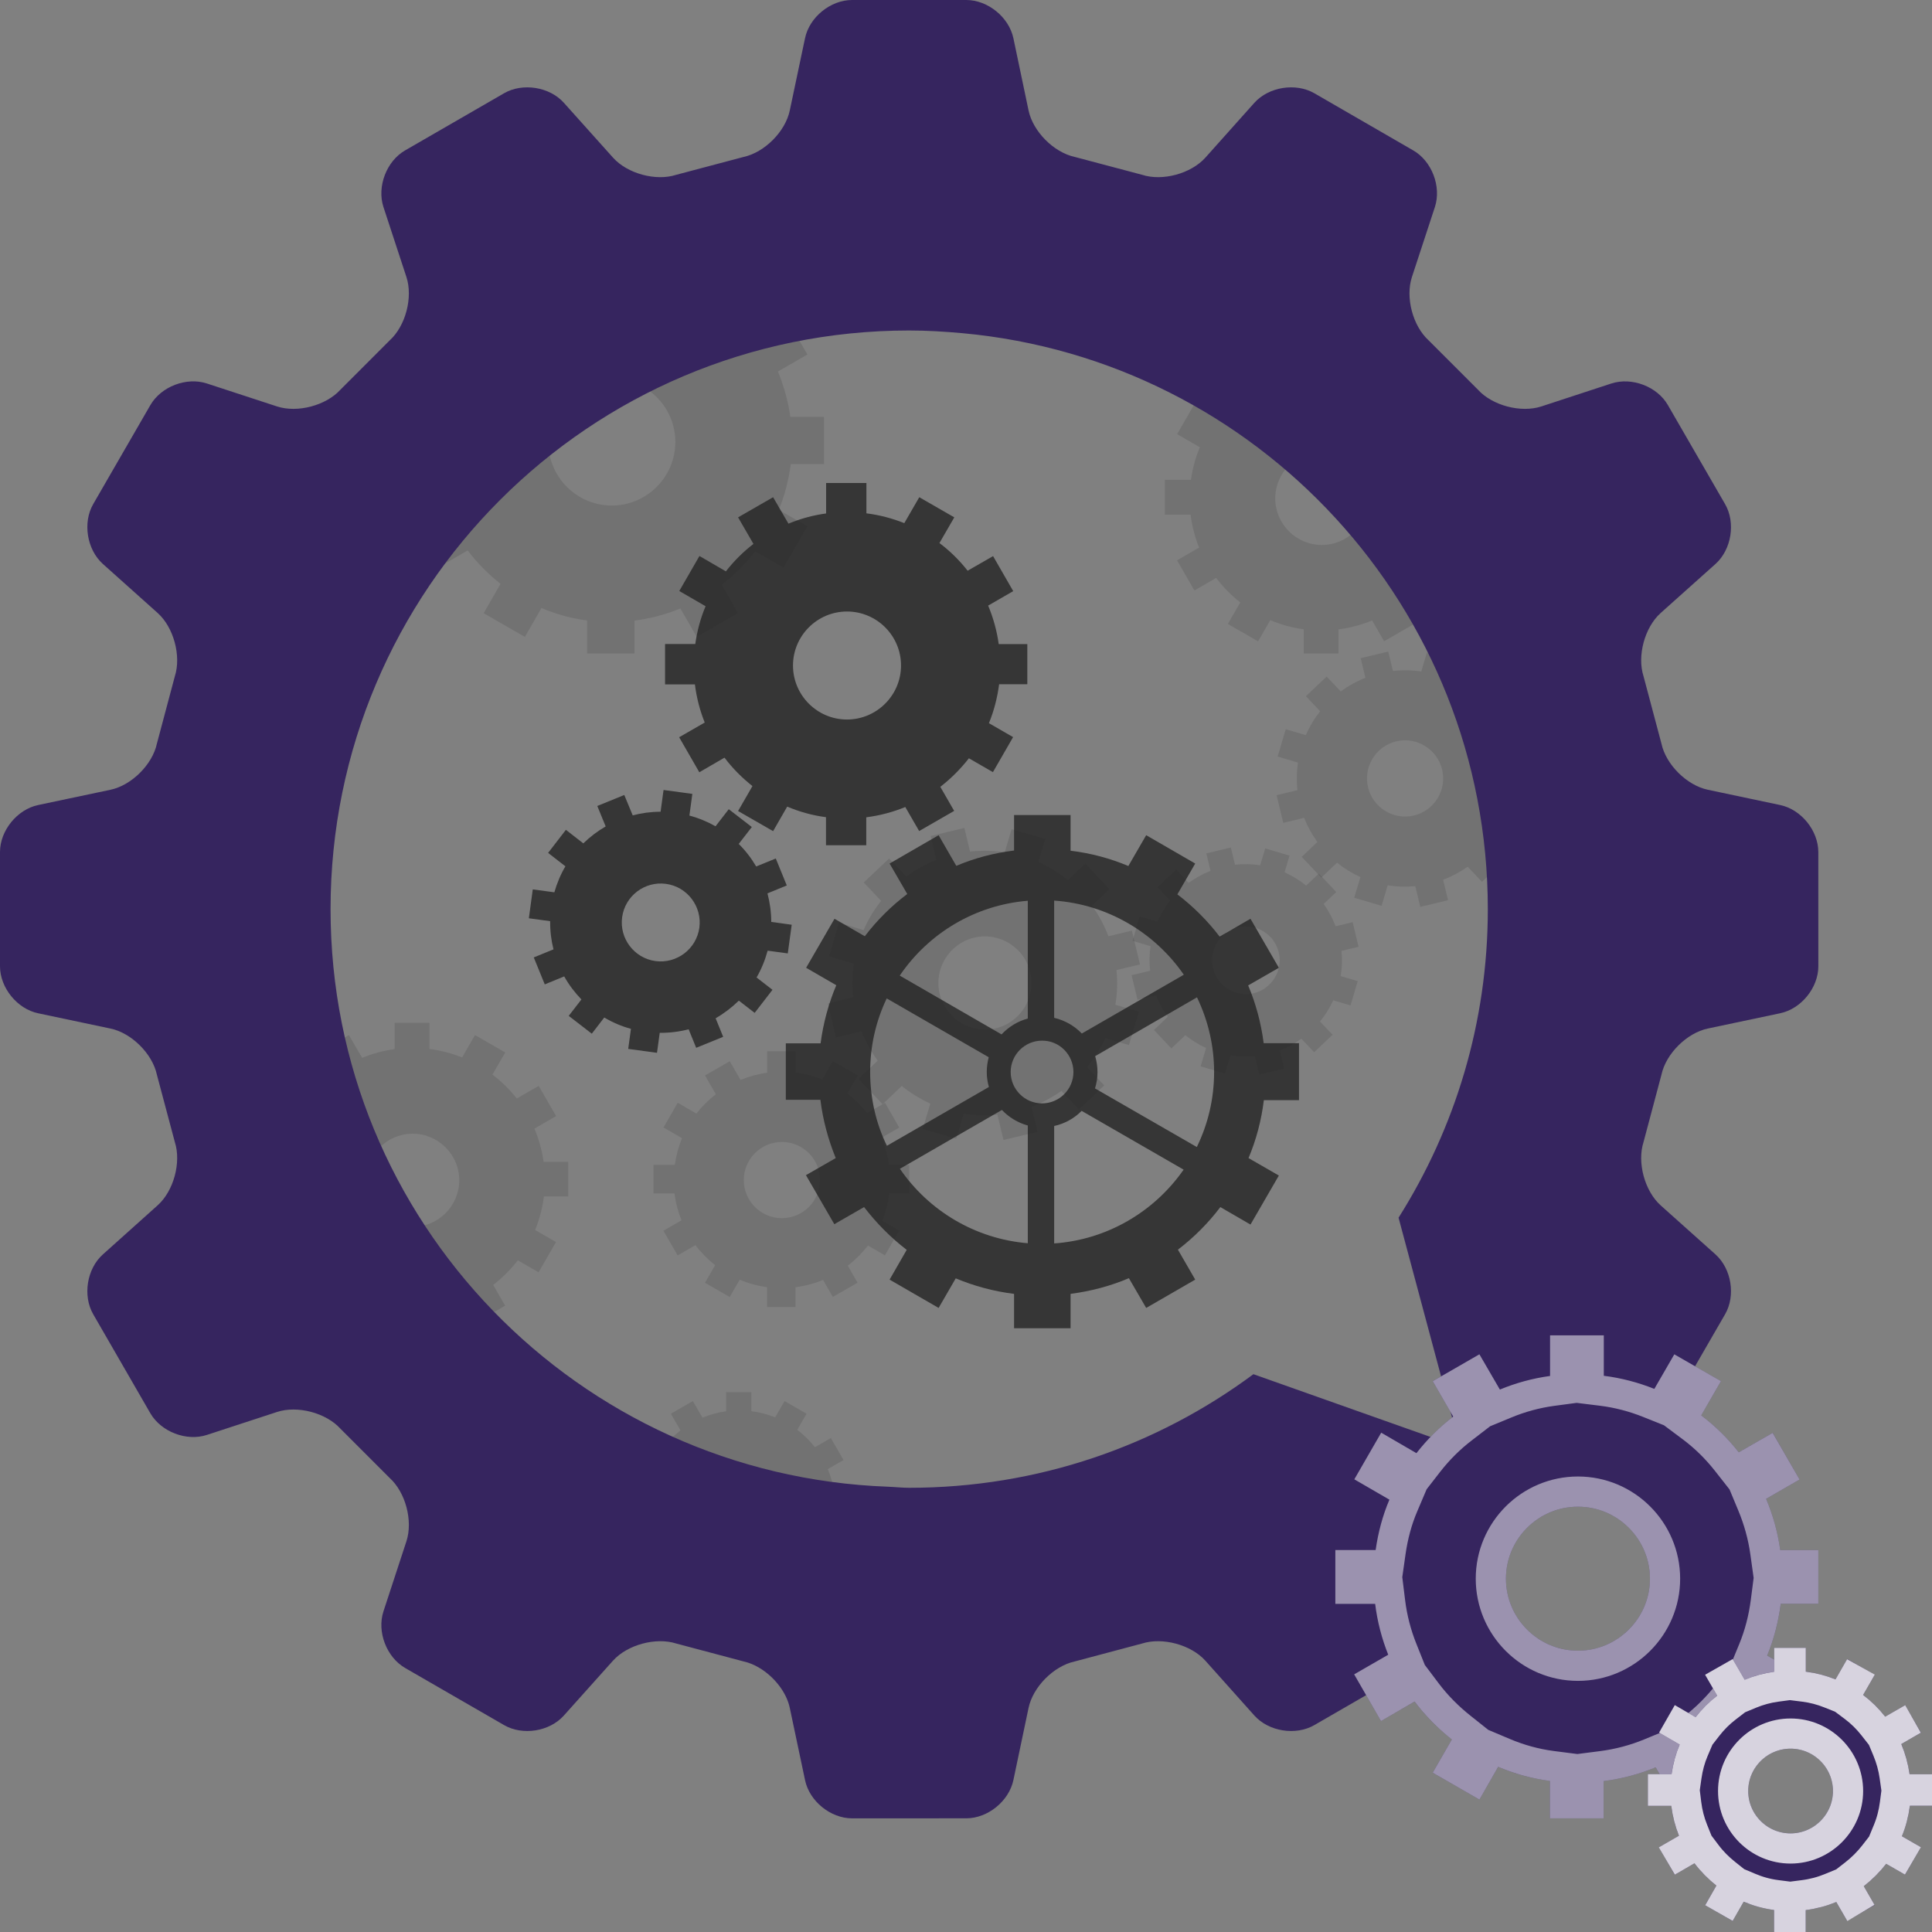 <svg width="64" height="64" viewBox="0 0 64 64" fill="none" xmlns="http://www.w3.org/2000/svg">
<rect x="0" y="0" width="64" height="64" fill="#808080" stroke="none"/>
<path d="M18.823 39.638V38.487H18.007C17.953 38.102 17.848 37.731 17.704 37.386L18.421 36.972L17.845 35.972L17.118 36.39C16.884 36.091 16.614 35.825 16.312 35.598L16.736 34.864L15.736 34.289L15.308 35.03C14.966 34.893 14.602 34.796 14.225 34.749V33.882H13.073V34.753C12.699 34.803 12.335 34.904 11.997 35.044L11.558 34.289L10.558 34.864L10.997 35.623C10.702 35.85 10.435 36.116 10.209 36.408L9.453 35.969L8.877 36.969L9.629 37.404C9.485 37.742 9.388 38.105 9.334 38.483H8.471V39.638H9.323C9.37 40.019 9.467 40.386 9.604 40.728L8.874 41.149L9.449 42.149L10.169 41.732C10.399 42.037 10.669 42.307 10.968 42.545L10.558 43.257L11.558 43.832L11.961 43.131C12.31 43.278 12.681 43.383 13.069 43.433V44.235H14.221V43.437C14.613 43.386 14.988 43.286 15.337 43.142L15.732 43.829L16.733 43.253L16.337 42.566C16.643 42.329 16.916 42.055 17.154 41.75L17.841 42.145L18.417 41.145L17.726 40.746C17.87 40.397 17.967 40.023 18.017 39.634H18.823V39.638ZM13.67 40.642C12.818 40.642 12.127 39.947 12.127 39.098C12.127 38.246 12.821 37.555 13.67 37.555C14.523 37.555 15.214 38.249 15.214 39.098C15.214 39.947 14.52 40.642 13.67 40.642Z" fill="#232323" fill-opacity="0.15"/>
<path d="M48.941 17.05V15.899H48.124C48.07 15.514 47.966 15.143 47.822 14.798L48.538 14.384L47.962 13.384L47.236 13.801C47.002 13.503 46.732 13.237 46.429 13.01L46.854 12.276L45.854 11.701L45.425 12.442C45.084 12.305 44.72 12.208 44.342 12.161V11.294H43.191V12.165C42.816 12.215 42.453 12.316 42.115 12.456L41.676 11.701L40.675 12.276L41.114 13.035C40.819 13.262 40.553 13.528 40.326 13.819L39.571 13.38L38.995 14.381L39.747 14.816C39.603 15.154 39.506 15.517 39.452 15.895H38.588V17.05H39.441C39.488 17.431 39.585 17.798 39.722 18.14L38.991 18.561L39.567 19.561L40.287 19.143C40.517 19.449 40.787 19.719 41.086 19.956L40.675 20.669L41.676 21.244L42.079 20.543C42.428 20.69 42.798 20.794 43.187 20.845V21.647H44.339V20.849C44.731 20.798 45.105 20.697 45.454 20.553L45.85 21.241L46.85 20.665L46.455 19.978C46.761 19.741 47.034 19.467 47.272 19.161L47.959 19.557L48.535 18.557L47.844 18.158C47.988 17.809 48.085 17.435 48.135 17.046H48.941V17.05ZM43.788 18.053C42.935 18.053 42.244 17.359 42.244 16.51C42.244 15.658 42.939 14.967 43.788 14.967C44.641 14.967 45.332 15.661 45.332 16.51C45.332 17.359 44.637 18.053 43.788 18.053Z" fill="#232323" fill-opacity="0.15"/>
<path d="M30.118 39.533V38.591H29.449C29.405 38.276 29.32 37.973 29.202 37.69L29.788 37.352L29.317 36.533L28.722 36.875C28.531 36.631 28.31 36.413 28.063 36.227L28.41 35.627L27.591 35.156L27.241 35.762C26.962 35.651 26.664 35.571 26.355 35.533V34.824H25.413V35.536C25.107 35.577 24.809 35.659 24.532 35.774L24.173 35.156L23.355 35.627L23.714 36.248C23.473 36.434 23.255 36.651 23.069 36.89L22.451 36.531L21.98 37.349L22.595 37.705C22.477 37.982 22.398 38.279 22.354 38.588H21.647V39.533H22.345C22.383 39.845 22.463 40.145 22.575 40.425L21.977 40.769L22.448 41.587L23.037 41.246C23.225 41.496 23.446 41.717 23.69 41.911L23.355 42.493L24.173 42.965L24.503 42.391C24.789 42.511 25.092 42.597 25.41 42.638V43.294H26.352V42.641C26.673 42.599 26.979 42.517 27.265 42.399L27.589 42.962L28.407 42.491L28.083 41.928C28.334 41.734 28.557 41.511 28.752 41.26L29.314 41.584L29.785 40.766L29.22 40.439C29.337 40.154 29.417 39.848 29.458 39.53H30.118V39.533ZM25.901 40.354C25.204 40.354 24.638 39.786 24.638 39.091C24.638 38.394 25.207 37.828 25.901 37.828C26.599 37.828 27.165 38.397 27.165 39.091C27.165 39.786 26.596 40.354 25.901 40.354Z" fill="#232323" fill-opacity="0.15"/>
<path d="M28.235 50.304V49.466H27.641C27.602 49.186 27.526 48.917 27.421 48.666L27.942 48.365L27.523 47.638L26.995 47.941C26.825 47.724 26.628 47.53 26.409 47.366L26.717 46.832L25.99 46.413L25.678 46.952C25.43 46.853 25.166 46.782 24.891 46.748V46.118H24.053V46.751C23.781 46.787 23.517 46.861 23.271 46.963L22.951 46.413L22.224 46.832L22.543 47.384C22.328 47.549 22.135 47.742 21.97 47.954L21.42 47.635L21.002 48.362L21.549 48.679C21.444 48.925 21.373 49.189 21.334 49.464H20.706V50.304H21.326C21.36 50.581 21.431 50.848 21.53 51.096L20.999 51.402L21.418 52.13L21.941 51.826C22.109 52.049 22.305 52.245 22.522 52.417L22.224 52.935L22.951 53.354L23.244 52.844C23.498 52.951 23.768 53.027 24.051 53.064V53.647H24.888V53.066C25.173 53.03 25.445 52.956 25.699 52.852L25.987 53.351L26.715 52.933L26.427 52.433C26.649 52.261 26.848 52.062 27.021 51.839L27.521 52.127L27.94 51.4L27.437 51.109C27.542 50.856 27.613 50.584 27.649 50.301H28.235V50.304ZM24.488 51.033C23.867 51.033 23.365 50.529 23.365 49.911C23.365 49.291 23.87 48.789 24.488 48.789C25.108 48.789 25.61 49.294 25.61 49.911C25.61 50.529 25.105 51.033 24.488 51.033Z" fill="#232323" fill-opacity="0.15"/>
<path d="M31.95 27.426L30.83 27.695L31.021 28.489C30.659 28.631 30.323 28.819 30.021 29.04L29.452 28.44L28.614 29.233L29.189 29.843C28.953 30.14 28.757 30.464 28.608 30.811L27.795 30.569L27.469 31.677L28.289 31.92C28.236 32.284 28.227 32.66 28.269 33.039L27.426 33.241L27.695 34.361L28.541 34.158C28.678 34.51 28.86 34.84 29.076 35.136L28.444 35.739L29.237 36.578L29.872 35.973C30.162 36.208 30.483 36.404 30.819 36.557L30.569 37.394L31.675 37.72L31.923 36.888C32.285 36.949 32.661 36.958 33.041 36.923L33.243 37.762L34.366 37.493L34.167 36.664C34.527 36.529 34.861 36.349 35.161 36.136L35.741 36.748L36.579 35.955L36.005 35.353C36.249 35.057 36.448 34.732 36.609 34.386L37.398 34.619L37.724 33.512L36.948 33.284C37.01 32.91 37.025 32.525 36.983 32.135L37.763 31.948L37.494 30.828L36.718 31.015C36.577 30.645 36.392 30.305 36.17 29.999L36.746 29.454L35.953 28.615L35.377 29.16C35.075 28.918 34.745 28.716 34.393 28.557L34.617 27.796L33.51 27.47L33.283 28.235C32.91 28.176 32.524 28.169 32.134 28.21L31.946 27.427L31.95 27.426ZM34.128 32.202C34.327 33.032 33.813 33.866 32.988 34.064C32.159 34.263 31.325 33.748 31.127 32.923C30.928 32.093 31.442 31.26 32.267 31.061C33.093 30.863 33.93 31.377 34.128 32.202Z" fill="#232323" fill-opacity="0.15"/>
<path d="M45.991 21.584L45.075 21.803L45.231 22.453C44.935 22.57 44.66 22.724 44.413 22.904L43.947 22.413L43.261 23.062L43.732 23.561C43.539 23.804 43.379 24.07 43.257 24.353L42.592 24.156L42.325 25.061L42.996 25.261C42.953 25.559 42.945 25.866 42.98 26.176L42.29 26.342L42.51 27.258L43.202 27.091C43.314 27.38 43.463 27.649 43.64 27.892L43.122 28.385L43.771 29.071L44.291 28.577C44.528 28.769 44.791 28.93 45.066 29.054L44.861 29.739L45.767 30.006L45.969 29.325C46.266 29.375 46.573 29.383 46.884 29.354L47.049 30.041L47.968 29.82L47.805 29.142C48.099 29.032 48.373 28.884 48.618 28.71L49.093 29.211L49.778 28.562L49.309 28.069C49.508 27.828 49.671 27.561 49.803 27.279L50.448 27.469L50.715 26.563L50.08 26.376C50.131 26.07 50.143 25.756 50.109 25.437L50.747 25.284L50.527 24.368L49.892 24.52C49.777 24.218 49.625 23.939 49.444 23.689L49.915 23.243L49.266 22.557L48.795 23.003C48.548 22.805 48.278 22.64 47.99 22.509L48.173 21.887L47.268 21.619L47.082 22.245C46.777 22.198 46.461 22.192 46.142 22.226L45.988 21.584L45.991 21.584ZM47.773 25.492C47.936 26.17 47.516 26.853 46.84 27.015C46.162 27.177 45.48 26.757 45.318 26.081C45.155 25.403 45.575 24.72 46.251 24.558C46.926 24.396 47.611 24.816 47.773 25.492Z" fill="#232323" fill-opacity="0.15"/>
<path d="M40.776 28.074L39.962 28.27L40.101 28.848C39.838 28.951 39.593 29.088 39.374 29.248L38.96 28.812L38.35 29.389L38.769 29.832C38.597 30.048 38.455 30.284 38.346 30.536L37.755 30.361L37.517 31.166L38.114 31.343C38.075 31.608 38.069 31.881 38.1 32.157L37.486 32.304L37.682 33.118L38.298 32.97C38.397 33.226 38.53 33.466 38.686 33.682L38.227 34.12L38.803 34.73L39.266 34.291C39.476 34.461 39.709 34.604 39.954 34.715L39.772 35.324L40.577 35.561L40.757 34.956C41.021 35 41.294 35.007 41.57 34.981L41.717 35.592L42.533 35.396L42.389 34.793C42.65 34.695 42.893 34.564 43.112 34.409L43.533 34.855L44.143 34.278L43.726 33.839C43.903 33.625 44.048 33.388 44.165 33.136L44.738 33.306L44.976 32.501L44.411 32.335C44.456 32.063 44.467 31.783 44.437 31.5L45.004 31.363L44.809 30.549L44.244 30.684C44.142 30.416 44.007 30.168 43.846 29.946L44.265 29.549L43.688 28.939L43.269 29.336C43.049 29.16 42.809 29.013 42.553 28.897L42.716 28.344L41.911 28.106L41.746 28.663C41.475 28.62 41.194 28.615 40.91 28.645L40.774 28.075L40.776 28.074ZM42.361 31.548C42.505 32.151 42.132 32.758 41.531 32.902C40.928 33.047 40.322 32.673 40.178 32.072C40.033 31.469 40.407 30.863 41.007 30.718C41.608 30.574 42.217 30.948 42.361 31.548Z" fill="#232323" fill-opacity="0.15"/>
<path d="M27.294 15.378V13.808H26.18C26.107 13.283 25.964 12.778 25.768 12.307L26.745 11.743L25.959 10.379L24.968 10.948C24.649 10.541 24.281 10.178 23.869 9.869L24.448 8.869L23.084 8.084L22.5 9.094C22.034 8.908 21.538 8.775 21.023 8.712V7.529H19.453V8.717C18.942 8.785 18.447 8.923 17.985 9.114L17.387 8.084L16.023 8.869L16.621 9.904C16.219 10.213 15.856 10.576 15.547 10.973L14.516 10.374L13.731 11.738L14.757 12.332C14.56 12.793 14.428 13.288 14.354 13.803H13.177V15.378H14.339C14.403 15.898 14.536 16.398 14.722 16.864L13.726 17.438L14.511 18.802L15.493 18.233C15.807 18.65 16.175 19.018 16.582 19.341L16.023 20.313L17.387 21.098L17.936 20.141C18.412 20.342 18.918 20.485 19.448 20.553V21.647H21.018V20.558C21.553 20.489 22.063 20.352 22.539 20.156L23.079 21.093L24.443 20.308L23.903 19.371C24.32 19.047 24.693 18.674 25.017 18.258L25.954 18.797L26.74 17.433L25.797 16.889C25.994 16.413 26.126 15.903 26.195 15.373H27.294V15.378ZM20.267 16.747C19.104 16.747 18.162 15.8 18.162 14.642C18.162 13.48 19.109 12.538 20.267 12.538C21.43 12.538 22.372 13.485 22.372 14.642C22.372 15.8 21.425 16.747 20.267 16.747Z" fill="#232323" fill-opacity="0.15"/>
<path d="M43.031 36.427V34.556H41.861C41.773 33.883 41.602 33.245 41.347 32.643L42.364 32.059L41.424 30.435L40.402 31.026C40.001 30.5 39.528 30.028 39.002 29.627L39.593 28.606L37.969 27.667L37.378 28.688C36.776 28.434 36.138 28.263 35.464 28.181V27H33.592V28.175C32.918 28.257 32.281 28.428 31.678 28.682L31.093 27.667L29.469 28.606L30.054 29.615C29.522 30.016 29.049 30.488 28.648 31.014L27.644 30.435L26.704 32.059L27.703 32.637C27.449 33.239 27.271 33.889 27.183 34.562H26.031V36.433H27.177C27.26 37.106 27.437 37.755 27.685 38.363L26.698 38.929L27.638 40.553L28.624 39.986C29.032 40.517 29.504 40.995 30.036 41.403L29.469 42.389L31.093 43.327L31.66 42.347C32.269 42.601 32.918 42.778 33.592 42.861V44H35.464V42.861C36.138 42.772 36.787 42.601 37.396 42.341L37.969 43.327L39.593 42.389L39.02 41.397C39.552 40.99 40.024 40.517 40.426 39.986L41.424 40.565L42.364 38.941L41.359 38.363C41.613 37.761 41.785 37.111 41.867 36.444H43.031V36.427ZM34.921 33.717V29.833C36.699 29.957 38.258 30.902 39.215 32.289L35.836 34.237C35.594 33.983 35.275 33.8 34.921 33.717ZM35.559 35.512C35.559 36.084 35.092 36.551 34.519 36.551C33.946 36.551 33.48 36.084 33.48 35.512C33.48 34.939 33.946 34.473 34.519 34.473C35.092 34.467 35.559 34.939 35.559 35.512ZM34.047 29.839V33.741C33.71 33.83 33.409 34.018 33.178 34.266L29.805 32.318C30.745 30.931 32.286 29.981 34.047 29.839ZM28.825 35.512C28.825 34.638 29.02 33.812 29.374 33.074L32.753 35.022C32.712 35.175 32.688 35.341 32.688 35.506C32.688 35.683 32.712 35.848 32.759 36.008L29.38 37.956C29.02 37.218 28.825 36.385 28.825 35.512ZM33.19 36.769C33.42 37.011 33.716 37.194 34.047 37.283V41.184C32.292 41.037 30.756 40.098 29.811 38.717L33.19 36.769ZM34.921 41.19V37.3C35.269 37.224 35.588 37.047 35.831 36.799L39.209 38.746C38.246 40.128 36.693 41.066 34.921 41.19ZM39.646 37.997L36.273 36.055C36.327 35.884 36.356 35.701 36.356 35.512C36.356 35.329 36.327 35.152 36.279 34.986L39.652 33.038C40.013 33.788 40.219 34.626 40.219 35.512C40.219 36.403 40.013 37.247 39.646 37.997Z" fill="#232323" fill-opacity="0.8"/>
<path d="M26.096 31.586L26.226 30.633L25.549 30.54C25.548 30.215 25.503 29.897 25.423 29.594L26.063 29.332L25.699 28.439L25.049 28.703C24.889 28.429 24.696 28.178 24.471 27.956L24.905 27.396L24.141 26.806L23.703 27.372C23.435 27.22 23.145 27.099 22.837 27.017L22.935 26.299L21.981 26.169L21.883 26.89C21.567 26.89 21.255 26.932 20.959 27.01L20.68 26.335L19.786 26.699L20.064 27.377C19.794 27.532 19.544 27.722 19.323 27.938L18.746 27.489L18.157 28.253L18.73 28.698C18.573 28.962 18.452 29.252 18.364 29.559L17.649 29.462L17.519 30.419L18.225 30.515C18.221 30.836 18.26 31.151 18.335 31.449L17.682 31.716L18.046 32.609L18.69 32.345C18.846 32.624 19.039 32.878 19.26 33.108L18.84 33.652L19.604 34.242L20.017 33.706C20.289 33.868 20.584 33.996 20.901 34.081L20.81 34.746L21.764 34.876L21.854 34.214C22.185 34.217 22.506 34.176 22.812 34.096L23.062 34.71L23.956 34.346L23.706 33.732C23.986 33.57 24.243 33.374 24.475 33.147L24.999 33.553L25.589 32.789L25.062 32.38C25.221 32.108 25.343 31.808 25.429 31.492L26.097 31.583L26.096 31.586ZM21.713 31.837C21.007 31.74 20.513 31.087 20.609 30.384C20.705 29.677 21.358 29.183 22.062 29.279C22.768 29.375 23.262 30.029 23.167 30.732C23.071 31.435 22.417 31.932 21.713 31.837Z" fill="#232323" fill-opacity="0.8"/>
<path d="M34.031 22.671V21.337H33.084C33.022 20.891 32.901 20.461 32.734 20.061L33.564 19.582L32.897 18.422L32.054 18.906C31.783 18.56 31.47 18.252 31.12 17.989L31.612 17.138L30.452 16.471L29.956 17.33C29.56 17.172 29.138 17.059 28.701 17.005V16H27.366V17.009C26.932 17.067 26.511 17.184 26.119 17.347L25.61 16.471L24.45 17.138L24.959 18.018C24.617 18.281 24.308 18.589 24.046 18.927L23.17 18.418L22.502 19.578L23.374 20.082C23.207 20.474 23.095 20.895 23.032 21.333H22.031V22.671H23.02C23.074 23.113 23.186 23.539 23.345 23.935L22.498 24.422L23.166 25.582L24 25.098C24.267 25.452 24.579 25.765 24.926 26.04L24.45 26.866L25.61 27.533L26.077 26.72C26.482 26.891 26.911 27.012 27.362 27.07V28H28.696V27.074C29.151 27.016 29.585 26.899 29.989 26.733L30.448 27.529L31.608 26.862L31.149 26.065C31.503 25.79 31.82 25.473 32.096 25.119L32.892 25.578L33.56 24.418L32.759 23.956C32.926 23.551 33.038 23.117 33.097 22.667H34.031V22.671ZM28.058 23.835C27.07 23.835 26.269 23.03 26.269 22.046C26.269 21.058 27.074 20.257 28.058 20.257C29.047 20.257 29.848 21.062 29.848 22.046C29.848 23.03 29.043 23.835 28.058 23.835Z" fill="#232323" fill-opacity="0.8"/>
<path d="M60.234 28.227C60.234 27.513 59.665 26.812 58.967 26.667L56.576 26.162C55.881 26.017 55.186 25.328 55.038 24.635L54.444 22.402C54.226 21.726 54.482 20.782 55.01 20.308L56.829 18.681C57.358 18.205 57.502 17.314 57.145 16.698L55.252 13.421C54.899 12.803 54.055 12.483 53.377 12.704L51.058 13.464C50.382 13.684 49.437 13.435 48.96 12.91L47.327 11.277C46.799 10.797 46.55 9.853 46.772 9.176L47.533 6.857C47.754 6.181 47.431 5.335 46.813 4.981L43.539 3.089C42.922 2.734 42.03 2.876 41.553 3.405L39.928 5.224C39.452 5.752 38.509 6.01 37.832 5.79L35.6 5.198C34.906 5.047 34.218 4.355 34.072 3.658L33.57 1.266C33.422 0.568 32.721 0 32.01 0H28.225C27.514 0 26.812 0.568 26.668 1.266L26.623 1.476L26.163 3.658C26.018 4.355 25.329 5.047 24.636 5.198L22.403 5.79C21.727 6.01 20.783 5.752 20.309 5.224L18.679 3.405C18.206 2.876 17.313 2.734 16.698 3.089L13.422 4.981C12.804 5.335 12.482 6.181 12.702 6.857L13.463 9.176C13.685 9.853 13.436 10.797 12.908 11.277L11.276 12.91C10.798 13.435 9.854 13.684 9.178 13.464L6.855 12.704C6.18 12.481 5.337 12.803 4.98 13.421L3.088 16.698C2.733 17.312 2.878 18.205 3.407 18.681L5.225 20.308C5.752 20.782 6.009 21.726 5.792 22.402L5.197 24.635C5.049 25.328 4.354 26.017 3.66 26.162L1.267 26.667C0.57 26.812 0 27.513 0 28.224V32.009C0 32.72 0.57 33.423 1.267 33.567L3.66 34.072C4.354 34.217 5.049 34.905 5.197 35.601L5.792 37.833C6.009 38.509 5.752 39.452 5.225 39.925L3.406 41.556C2.878 42.029 2.733 42.922 3.088 43.536L4.98 46.816C5.337 47.431 6.18 47.756 6.855 47.533L9.178 46.773C9.854 46.552 10.798 46.801 11.276 47.326L12.908 48.959C13.436 49.438 13.685 50.381 13.463 51.058L12.702 53.38C12.482 54.054 12.804 54.898 13.422 55.255L16.698 57.146C17.313 57.502 18.206 57.36 18.679 56.829L20.307 55.011C20.783 54.483 21.727 54.228 22.403 54.444L24.636 55.038C24.812 55.076 24.987 55.15 25.153 55.249C25.643 55.541 26.054 56.056 26.163 56.578L26.668 58.968C26.812 59.666 27.514 60.235 28.225 60.235L32.01 60.234C32.721 60.234 33.422 59.666 33.57 58.968L34.072 56.578C34.218 55.88 34.906 55.189 35.6 55.038L37.832 54.444C38.509 54.228 39.452 54.483 39.928 55.011L41.553 56.83C42.03 57.36 42.922 57.502 43.539 57.146L46.813 55.255C47.43 54.897 47.754 54.054 47.533 53.378L46.771 51.057C46.55 50.381 46.799 49.437 47.327 48.959L48.344 47.939L41.521 45.522C38.336 47.887 34.392 49.285 30.118 49.285C29.879 49.285 29.647 49.258 29.409 49.249C19.154 48.874 10.95 40.464 10.95 30.116C10.95 19.531 19.532 10.948 30.118 10.948C30.717 10.948 31.307 10.985 31.891 11.038C41.644 11.935 49.286 20.13 49.286 30.116C49.286 33.875 48.199 37.378 46.329 40.338L48.361 47.92L48.96 47.329C49.437 46.801 50.382 46.551 51.058 46.772L53.377 47.532C54.055 47.755 54.899 47.431 55.252 46.815L57.145 43.538C57.502 42.922 57.358 42.031 56.829 41.555L55.01 39.928C54.482 39.453 54.226 38.509 54.444 37.832L55.038 35.6C55.186 34.905 55.881 34.216 56.576 34.071L58.967 33.566C59.665 33.422 60.235 32.72 60.235 32.009L60.234 28.227Z" fill="#36255F"/>
<path d="M60.235 53.13V51.351H58.973C58.889 50.757 58.728 50.184 58.506 49.65L59.612 49.011L58.723 47.465L57.599 48.11C57.238 47.649 56.821 47.237 56.353 46.887L57.01 45.753L55.464 44.864L54.802 46.009C54.274 45.797 53.712 45.647 53.128 45.575V44.235H51.348V45.581C50.77 45.658 50.208 45.814 49.685 46.031L49.007 44.864L47.461 45.753L48.139 46.926C47.683 47.276 47.272 47.688 46.922 48.138L45.754 47.46L44.864 49.005L46.026 49.678C45.804 50.2 45.654 50.762 45.57 51.346H44.235V53.13H45.553C45.626 53.72 45.776 54.287 45.987 54.815L44.858 55.465L45.748 57.011L46.86 56.366C47.216 56.839 47.633 57.255 48.095 57.622L47.461 58.723L49.007 59.613L49.63 58.529C50.169 58.757 50.742 58.918 51.343 58.995V60.235H53.122V59.001C53.729 58.923 54.307 58.768 54.846 58.545L55.458 59.607L57.004 58.718L56.392 57.656C56.865 57.289 57.288 56.866 57.655 56.394L58.717 57.005L59.607 55.46L58.539 54.843C58.762 54.303 58.912 53.725 58.99 53.125H60.235V53.13ZM52.272 54.681C50.953 54.681 49.886 53.608 49.886 52.296C49.886 50.979 50.959 49.911 52.272 49.911C53.59 49.911 54.657 50.984 54.657 52.296C54.657 53.608 53.584 54.681 52.272 54.681Z" fill="#36255F"/>
<path d="M58.478 51.421L58.538 51.851H58.973H59.735V52.625H58.99H58.55L58.494 53.06C58.421 53.62 58.282 54.156 58.077 54.652L57.91 55.057L58.289 55.276L58.925 55.643L58.533 56.322L57.904 55.96L57.527 55.743L57.26 56.087C56.919 56.527 56.526 56.919 56.086 57.261L55.742 57.528L55.959 57.905L56.321 58.534L55.642 58.925L55.28 58.296L55.061 57.916L54.656 58.083C54.157 58.289 53.621 58.433 53.059 58.505L52.622 58.561V59.001V59.735H51.843V58.995V58.556L51.407 58.5C50.854 58.428 50.325 58.279 49.824 58.068L49.417 57.896L49.196 58.279L48.823 58.93L48.144 58.539L48.528 57.872L48.743 57.499L48.406 57.231C47.974 56.888 47.588 56.5 47.26 56.065L46.993 55.711L46.609 55.933L45.931 56.327L45.541 55.649L46.237 55.248L46.612 55.032L46.451 54.629C46.255 54.139 46.117 53.614 46.05 53.069L45.996 52.63H45.553H44.735V51.846H45.57H46.004L46.065 51.416C46.143 50.871 46.282 50.352 46.486 49.874L46.659 49.467L46.276 49.245L45.546 48.822L45.937 48.144L46.67 48.57L47.048 48.79L47.316 48.445C47.641 48.028 48.022 47.646 48.444 47.323L48.792 47.055L48.572 46.676L48.145 45.937L48.825 45.545L49.253 46.282L49.473 46.66L49.877 46.493C50.361 46.292 50.881 46.148 51.415 46.076L51.848 46.018V45.581V44.735H52.628V45.575V46.017L53.066 46.071C53.605 46.138 54.126 46.277 54.616 46.473L55.018 46.634L55.235 46.259L55.647 45.546L56.326 45.936L55.921 46.637L55.698 47.021L56.054 47.287C56.484 47.61 56.87 47.991 57.206 48.419L57.473 48.759L57.848 48.544L58.538 48.148L58.93 48.828L58.256 49.217L57.875 49.437L58.044 49.843C58.251 50.338 58.401 50.87 58.478 51.421ZM49.386 52.296C49.386 53.884 50.677 55.181 52.272 55.181C53.86 55.181 55.157 53.885 55.157 52.296C55.157 50.709 53.866 49.411 52.272 49.411C50.684 49.411 49.386 50.702 49.386 52.296Z" stroke="white" stroke-opacity="0.5"/>
<path d="M64 59.821V58.774H63.257C63.208 58.424 63.114 58.087 62.983 57.773L63.634 57.397L63.11 56.488L62.449 56.868C62.237 56.596 61.991 56.354 61.717 56.148L62.103 55.481L61.193 54.958L60.804 55.631C60.493 55.507 60.163 55.419 59.819 55.376V54.588H58.772V55.38C58.432 55.425 58.102 55.517 57.794 55.645L57.395 54.958L56.486 55.481L56.885 56.171C56.617 56.377 56.374 56.619 56.168 56.884L55.481 56.485L54.958 57.394L55.642 57.79C55.511 58.097 55.422 58.428 55.373 58.771H54.588V59.821H55.364C55.406 60.167 55.494 60.501 55.619 60.812L54.955 61.194L55.478 62.103L56.132 61.724C56.342 62.002 56.587 62.247 56.859 62.463L56.486 63.111L57.395 63.634L57.761 62.996C58.079 63.13 58.416 63.225 58.769 63.271V64H59.816V63.274C60.172 63.228 60.513 63.137 60.83 63.006L61.19 63.63L62.099 63.107L61.739 62.483C62.018 62.267 62.266 62.018 62.482 61.74L63.107 62.1L63.63 61.191L63.002 60.828C63.133 60.511 63.221 60.17 63.267 59.817H64V59.821ZM59.315 60.733C58.54 60.733 57.912 60.102 57.912 59.33C57.912 58.555 58.543 57.927 59.315 57.927C60.091 57.927 60.719 58.558 60.719 59.33C60.719 60.102 60.087 60.733 59.315 60.733Z" fill="#36255F"/>
<path d="M62.762 58.844L62.823 59.274H63.257H63.5V59.317H63.267H62.828L62.771 59.753C62.731 60.066 62.653 60.363 62.54 60.637L62.373 61.042L62.752 61.261L62.948 61.374L62.923 61.417L62.732 61.307L62.354 61.09L62.087 61.434C61.897 61.678 61.678 61.897 61.433 62.088L61.089 62.355L61.306 62.732L61.416 62.923L61.374 62.948L61.263 62.756L61.045 62.377L60.639 62.544C60.363 62.658 60.065 62.738 59.752 62.778L59.316 62.834V63.274V63.5H59.269V63.271V62.831L58.833 62.775C58.527 62.735 58.234 62.653 57.956 62.535L57.548 62.363L57.328 62.747L57.211 62.951L57.169 62.927L57.292 62.712L57.507 62.34L57.17 62.072C56.928 61.879 56.713 61.664 56.532 61.423L56.265 61.069L55.882 61.291L55.661 61.419L55.637 61.378L55.868 61.245L56.244 61.028L56.083 60.626C55.974 60.354 55.897 60.062 55.86 59.76L55.806 59.321H55.364H55.088V59.271H55.373H55.807L55.868 58.842C55.912 58.537 55.99 58.249 56.102 57.986L56.275 57.579L55.892 57.357L55.64 57.211L55.664 57.169L55.917 57.316L56.295 57.536L56.563 57.191C56.743 56.959 56.955 56.747 57.189 56.568L57.537 56.3L57.318 55.921L57.169 55.664L57.213 55.639L57.362 55.896L57.582 56.274L57.986 56.106C58.255 55.995 58.543 55.915 58.839 55.875L59.272 55.817V55.38V55.088H59.319V55.376V55.818L59.758 55.873C60.056 55.91 60.345 55.986 60.618 56.096L61.02 56.256L61.237 55.882L61.376 55.64L61.419 55.664L61.284 55.898L61.062 56.282L61.417 56.548C61.655 56.727 61.869 56.938 62.056 57.176L62.323 57.517L62.698 57.301L62.926 57.17L62.951 57.214L62.733 57.34L62.352 57.56L62.521 57.966C62.636 58.242 62.719 58.538 62.762 58.844ZM57.412 59.33C57.412 60.377 58.263 61.233 59.315 61.233C60.363 61.233 61.219 60.378 61.219 59.33C61.219 58.283 60.367 57.427 59.315 57.427C58.268 57.427 57.412 58.278 57.412 59.33Z" stroke="white" stroke-opacity="0.8"/>
</svg>
